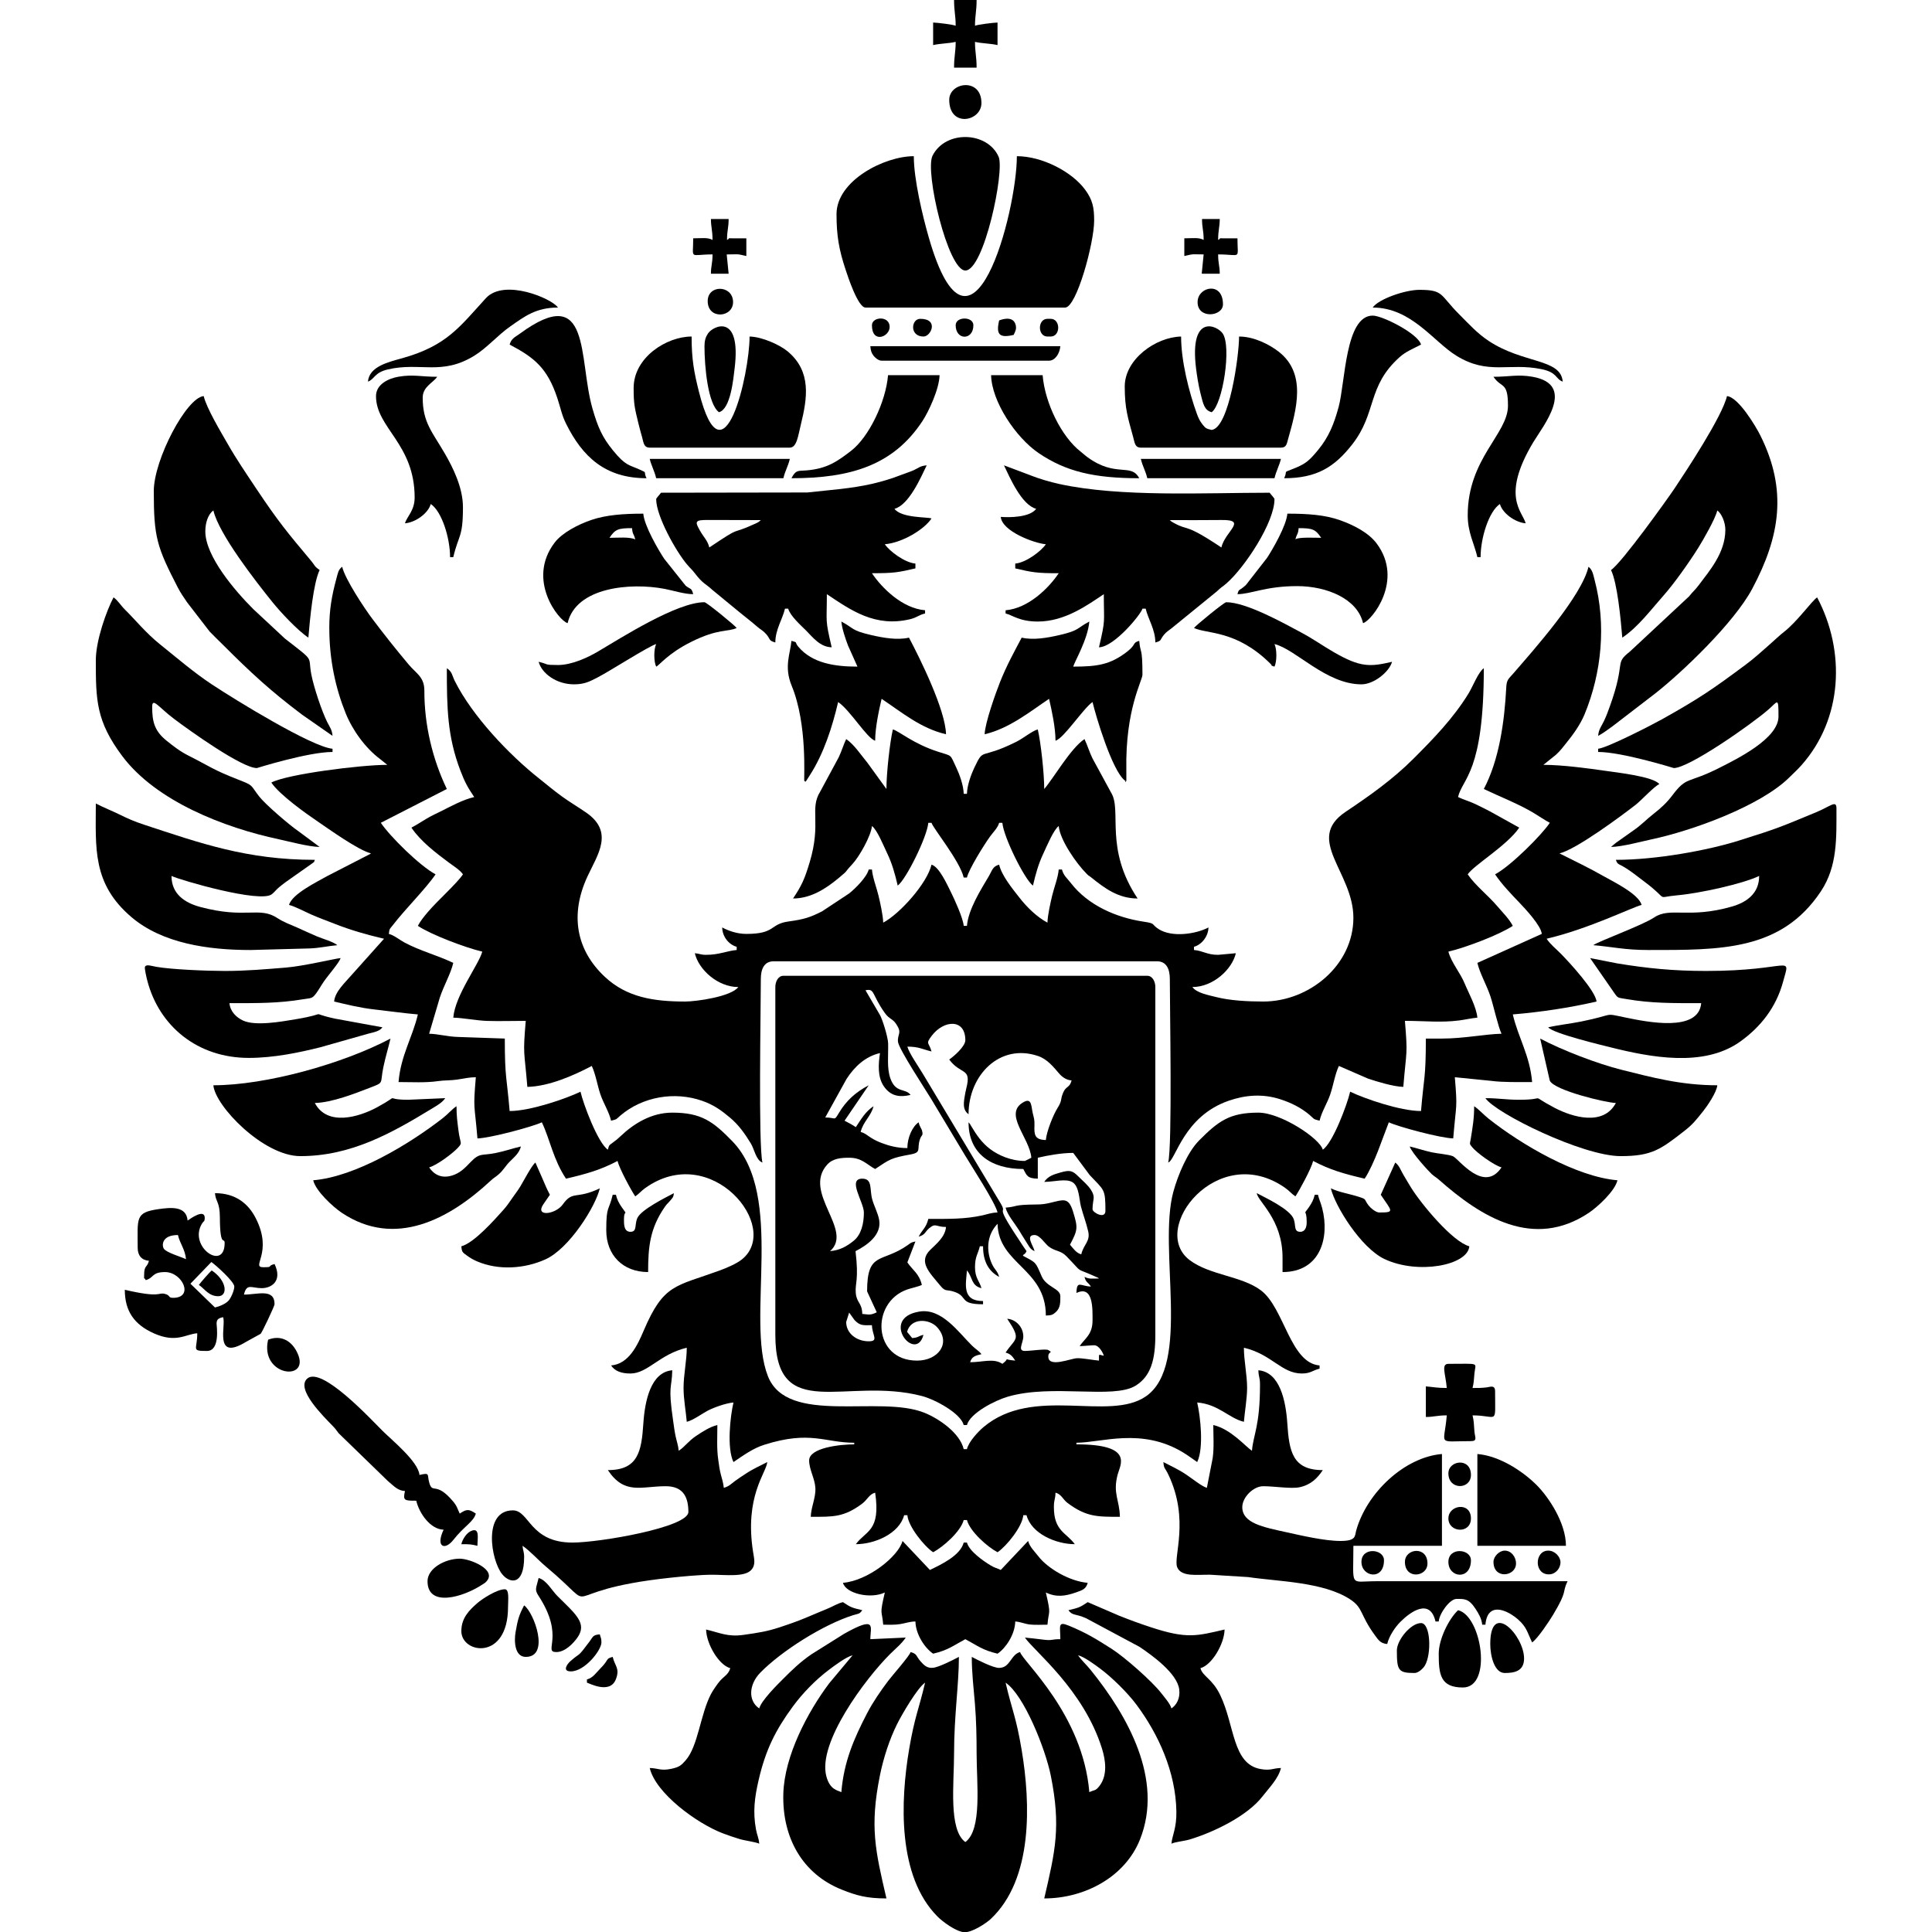 <svg xml:space="preserve" width="32mm" height="32mm" version="1.1" style="clip-rule:evenodd;fill-rule:evenodd;image-rendering:optimizeQuality;shape-rendering:geometricPrecision;text-rendering:geometricPrecision" viewBox="0 0 3202.807 3202.794" id="svg83" xmlns="http://www.w3.org/2000/svg">
  <g id="Слой_x0020_1">
    <g id="_1673690038000" style="fill:#000" transform="matrix(.315 0 0 .315 158.686 -.007)">
      <path class="fil0" d="M1229.28 3304.9c0 168.66 33.57 318.46 85.83 448.04 36.21 89.82 103.56 183.61 181.69 242.02l37.55 30.24c-139.54 0-526.38 48.89-610.13 93.21 43.29 64.64 182.96 163.53 244.15 204.97 55.3 37.44 214.49 152.34 281.25 167.89-1.7 1.18-4.57.56-5.4 3.07l-223.84 115.13c-51.66 29.79-187.28 94.32-202.94 152.97 28.75 6.7 86.97 37.29 118.39 51.07 40.38 17.71 76.45 30.51 121.35 48.14 84.78 33.3 167 57.02 260.23 78.74l-172.1 192.28c-31.29 37.2-86.19 85.18-90.6 138.21 68.22 15.88 136.41 33.27 212.53 41.7 74.23 8.23 154.53 19.97 228.13 26.09-28.23 121.21-90 215.49-101.69 355.91 68.03 0 143.11 4.58 206.96-4.88 35.05-5.2 67.01-2.9 101.97-8.2 34.99-5.3 64.79-12.34 97.83-12.34-14.68 176.49-7.41 131.19 8.48 322.01 67-1.49 291.23-61.83 338.96-84.73 42.38 88.3 59.9 196.21 127.11 296.59 109.1-25.41 183.3-46.72 271.18-93.21 9.19 39.44 71.43 153.89 93.21 186.42 21.39-14.32 29.35-27.05 50.71-42.5 347.97-251.38 721.69 205.59 510.19 374.6-28.29 22.62-81.48 45.22-119.07 58.88-231.02 83.95-292.24 69.34-397.01 314.82-32.38 75.88-77.64 176.13-171.93 183.98 20.3 30.31 54.79 42.38 101.69 42.38 91.64 0 154.05-102.38 296.59-135.59 0 67.54-16.94 142.15-16.94 211.86 0 58.97 12.47 124.17 16.94 177.96 32.68-7.62 81.53-43.61 110.64-58.85 30.13-15.77 94.23-39.43 135.12-42.84-17.06 73.23-35.56 239.44 0 313.53 51.32-34.36 100.99-71.78 162.9-91.32 242.01-76.37 318.14-10.37 472.65-10.37v8.48c-75.22 0-237.28 17.86-237.28 84.74 0 48.18 30.09 94.32 32.84 145.25 2.72 50.11-23.27 102.43-24.36 151.34 118.67 0 173.73 2.69 270.1-68.87 28-20.8 36.73-49.66 68.87-58.24 29.98 204.09-48.58 198.68-101.69 271.18 98.89 0 228.19-55.05 254.22-152.53h16.94c4.97 59.83 88.99 163.7 135.59 194.9 52.97-28.02 144.78-108.7 161-169.48h16.95c16.22 60.78 108.03 141.45 161 169.48 47.38-31.73 130.59-134.88 135.59-194.9h16.94c26.03 97.49 155.34 152.53 254.22 152.53-44.76-61.1-110.16-69.01-110.16-194.91 0-42.59 7.62-37.94 8.47-76.27 31.99 8.54 37.9 35.22 63.96 54.69 98.36 73.46 156.54 72.42 275.01 72.42-1.99-89.63-38.51-122.5-11.61-223.46 13.61-51.04 86.18-157.88-217.19-157.88v-8.48c131.31 0 341.66-81.16 559.86 50.28 30.71 18.5 48.73 33.36 75.7 51.41 35.56-74.09 17.06-240.3 0-313.53 113.37 9.43 167.7 83.5 245.76 101.69 4.18-50.37 16.94-124.68 16.94-177.96 0-69.7-16.94-144.32-16.94-211.86 147.16 34.29 197.37 135.59 305.07 135.59 46.79 0 56.67-16.91 93.21-25.42v-16.95c-155.28-12.92-185.57-302.34-308.39-394.96-101.33-76.42-268.61-79.16-374.8-159.07-216.84-163.16 146.81-627.37 500.34-381.7 26.75 18.59 32.29 30.25 55.74 45.95 21.78-32.53 84.02-146.98 93.21-186.42 87.88 46.49 162.08 67.8 271.18 93.21 25.13-37.53 50.53-96.29 69.1-142.75l58.01-153.84c47.73 22.9 271.96 83.24 338.96 84.73 16.05-192.86 22.83-149.52 8.48-322.01l192.56 19.29c60.91 8.06 140.15 6.14 214.2 6.14-11.58-139.22-73.21-233.69-101.69-355.91 145.3-12.09 301.28-35.32 440.66-67.79-4.56-54.82-139.74-203.12-188.39-252.27-26.68-26.97-53.99-47.86-74.32-78.22 221.05-51.51 454.88-167.46 499.97-177.96-15.15-56.76-146.4-121.34-197.51-149.92-41.48-23.2-74.3-41.08-116.02-61.93l-118.64-59.32c86.68-20.19 325.21-196.7 403.22-257.76 26.42-20.69 97.79-97.8 122.18-106.62-29.35-40.06-223.09-61.36-285.52-70.4-87.62-12.66-225.08-31.29-324.61-31.29l65.8-52.84c25.5-23.48 33.82-36.39 55.53-63.12 34.76-42.83 72.98-95.68 95.5-150.24 89.52-216.89 115.02-471.22 52.7-706.69-7.11-26.84-10.93-53.82-32.26-69.43-36.06 154.82-286.31 435.11-395.85 561.72-24.74 28.59-34.75 31.85-36.88 73.28-9.25 179.93-37.38 381.89-118.08 534.42 85.39 40.98 181.63 77.72 263.2 126.6 30.11 18.06 53.68 35.18 84.23 51.35-43.85 65.48-206.83 228.16-288.11 271.17 35.77 53.43 84.52 103.5 129.23 150.41 29.1 30.54 112.92 119.96 116.51 163.13l-338.97 152.53c12.92 55.45 49.54 117.87 68.94 176.8 16.29 49.53 39.82 157.8 58.17 196.05-86.55 1.93-198.77 25.42-313.53 25.42h-84.74c0 211.63-10.41 200.89-25.42 381.33-109.3 0-296.41-65.01-372.86-101.69-15.91 68.28-91.23 269.69-144.07 305.07-15.83-59.29-221.08-194.9-338.96-194.9-151.13 0-210.22 44.22-311.6 146-59.92 60.16-111.16 179.39-136 270.77-82.11 302 95.55 910.09-144.11 1076.16-195.49 135.47-592.27-59.59-854.91 161.97-28.95 24.42-78.12 77.19-87.2 116.18h-16.95c-19.79-84.96-130.1-160.74-206.69-191.59-238.29-95.96-721.64 68.86-823.96-192.93-117.73-301.19 91.22-950.04-187.3-1236.34-101.33-104.16-163.16-150.22-315.86-150.22-109.86 0-202.76 57.66-273.29 124.98-18.34 17.51-16.91 15.29-37.03 30.77-22.44 17.25-21.52 12.49-28.64 39.15-52.29-35.01-128.54-238.43-144.07-305.07-76.45 36.68-263.56 101.69-372.86 101.69-15.01-180.45-25.42-169.71-25.42-381.33l-245.75-8.48c-55.23-1.36-103.74-15.85-152.53-16.94l56.08-189.67c20.76-63.07 57.78-126.33 71.03-183.19-82.75-39.7-175.17-63.46-257.06-107.33-27.52-14.75-52.93-37.46-81.91-45.2 2.5-30.06 5.96-26.41 21.31-46.49 64.33-84.07 175.33-193.73 224.44-267.05-81.69-43.23-240.05-199.38-288.11-271.17l347.43-177.96c-76.21-158.82-118.72-339.02-118.24-517.32.2-72.58-43.08-90.52-82.63-137.68-68.03-81.12-127.26-155.67-191.41-240.78-40.39-53.59-143.27-208.12-158.53-273.64-20.39 14.93-22.01 31.52-30.5 62.71-24.05 88.44-37.3 163.81-37.3 259.3z" id="path1" style="fill:#000"/>
      <path class="fil0" d="M1991.95 4194.68c-60.4 14.07-119.08 46.84-172.3 73.44-29.19 14.58-50.68 23.83-78.38 40.27-29.46 17.48-51.6 32.37-79.81 47.3 47.37 70.73 127.63 132.24 197.3 184.03 25.01 18.6 58.64 38.97 73.87 61.71-32.7 48.83-133.07 137.72-183.9 197.43-20.85 24.48-39.1 46.77-53.38 73.73 69.91 46.82 252.92 115.54 338.97 135.59-18.41 68.94-142.62 228.3-152.53 347.43 50.07 1.12 125.6 15.67 177.68 17.23 66.29 1.98 136.86-.27 203.66-.27-15.4 185.08-8.22 146.93 8.47 347.43 111.92-2.49 241.14-58.4 338.97-110.17 20.01 41.69 29.85 103.52 45.46 149.45 15.87 46.68 45.28 91.69 56.23 138.67 33.99-7.92 26.52-8.02 49.06-27.2 117.12-99.73 284.95-127.78 428.93-77.92 62.34 21.59 102.26 50.69 148.08 89.19 45.9 38.56 78.22 84.64 109.68 136.07 17.89 29.24 27.07 87.98 60.82 100.19-21.97-94.3-8.48-810.91-8.48-966.05 0-50.43 16.32-93.21 67.8-93.21h2016.83c51.48 0 67.8 42.78 67.8 93.21 0 155.14 13.49 871.74-8.48 966.05 40.7-14.72 80.09-242.86 318.58-325.45 86.1-29.83 176.7-37.88 269.39-8.29 58.67 18.74 110.12 44.45 155.09 82.19 25.16 21.12 16.41 22.58 53.52 31.22 11.18-47.99 39.96-90.81 56.23-138.67 15.62-45.94 25.49-107.83 45.46-149.45l153.57 66.76c44.06 14.73 133.31 42.25 185.39 43.41 16.68-200.51 23.87-162.35 8.47-347.43 107.12 0 187.29 10.27 285.91-2.21 22.53-2.86 69.62-12.59 95.42-14.74-4.65-55.95-48.23-133.93-66.6-179.15-23.09-56.86-70.34-109.91-85.94-168.29 93.7-21.83 270.68-89.86 338.97-135.59-20.62-38.96-53.67-70.48-82.2-104.22-45.84-54.21-117.22-110.43-155.08-166.95 32.17-48.03 209.17-153.16 271.18-245.75l-152.53-84.74c-26.42-13.2-50.08-26.1-79.05-39.59-31.35-14.6-62.06-23.06-90.44-36.67 23.51-100.91 135.59-125.51 135.59-677.92-28.54 19.11-58.14 96.6-79.84 132.02-80.17 130.82-183.63 237.35-290.9 344.65-108.03 108.07-229.95 194.29-356.51 279.03-217.54 145.68 40.86 316.64 40.86 557.78 0 249.17-231.86 440.66-474.55 440.66-81.3 0-176-5.11-247.6-23.58-38.21-9.86-101.63-20.43-125.27-52.69 108.34 0 208.73-91.82 228.8-177.96l-93.21 8.47c-59.47 0-79.35-21.45-127.11-25.42v-16.94c38.19-10.2 75.17-52.39 76.27-101.69-66.17 35.01-192.65 53.8-262.59 8.36-41.48-26.94-11.89-28.78-79.65-38.98-144.5-21.75-291.61-86.34-381.78-202.93-19.76-25.55-38.38-38.79-47.12-71.51h-16.94c-3.51 42.21-23.87 93.62-34.02 135.47-8.5 35.08-24.43 105.03-25.3 144.18-55.19-29.21-108.85-81.78-147.76-131.89-34.91-44.95-92.75-114.31-106.46-173.18-34.87 9.31-36.25 30.3-55.66 62.98-42.2 71.03-106.71 173.58-113.82 259.04h-16.95c-3.46-41.7-50.59-143.92-67.69-178.05-19.28-38.49-61.59-133.24-101.79-143.97-22.95 98.49-167.2 259.02-254.22 305.07-.87-39.14-16.8-109.1-25.3-144.18-10.15-41.85-30.51-93.26-34.02-135.47h-16.94c-11.17 41.83-70.5 99.93-102.87 125.93l-142.84 94.43c-60.87 30.62-91.88 41.69-175.75 53.06-101.51 13.75-66.59 65.55-222.58 65.55-49.85 0-94.62-16.71-127.11-33.9 1.14 51.18 37.22 91.26 76.27 101.69v16.94c-50.17 4.18-91.67 25.42-161.01 25.42-29.21 0-32.81-6.27-59.31-8.47 20.07 86.14 120.46 177.96 228.8 177.96-36.99 50.48-220.86 76.27-279.65 76.27-166.47 0-306.89-22.3-421.7-129.12-154.22-143.47-184.42-330.78-92.46-529.1 53.47-115.31 141.83-234.23-7.65-336.84-45.05-30.92-83.07-52.91-127.14-84.71-43.59-31.45-76.38-59.82-118.62-93.23-159.22-125.88-352.15-329.17-444.42-513.15-15.42-30.76-13.07-48.49-42.18-67.98 0 207.47 2.32 358.46 71.33 538.79 24.69 64.52 38.96 88.72 72.72 139.13z" id="path2" style="fill:#000"/>
      <path class="fil0" d="m3949.47 6957.23 15.6-49.49 28.31 39.47c30.18 31.53 46.28 26.97 91.66 26.97 1.2 53.62 37.83 84.73-16.94 84.73-63.56 0-118.63-41.31-118.63-101.69zm101.69-1745.66c49.84-10.56 30.74 19.35 101.33 118.99 24.21 34.17 40.46 29.01 60.12 58.62 33.04 49.74 6.11 50.19 9.44 93.04 2.88 37.19 152.08 263.26 173.86 299.78l177.96 296.6c35.88 60.13 159.8 249.33 172.16 302.38-31.86.71-54.52 9.62-78.29 14.92-92.76 20.71-181.34 18.98-286.09 18.98-10.63 45.63-31.02 55.73-50.84 93.21 35.95-9.6 31.48-24.35 56.87-45.4 33.28-27.57 34.16-5.44 87.19-5.44-4.37 52.53-51.79 89.8-82.96 120.47-64.09 63.01-5.26 117.83 53.29 188.87 28.93 35.09 31.56 16.63 77.02 33.14 68.88 25.01 20.3 64.29 147.56 64.29v-16.94c-111.17 0-90.94-86.43-84.73-161.01 30.35 34.92 21.3 80.41 76.27 93.21-10.02-37.51-33.9-52.57-33.9-110.16 0-57.06 15.92-69.38 25.42-110.17h16.94c0 81.75 30.99 132.57 84.74 161.01-8.16-30.56-23.08-37.1-36.52-65.17-28.56-59.58-29.21-130.8 5.79-185.9 7.68-12.1 14.76-19.96 22.26-28.58 4.75 213.11 254.22 236.27 254.22 483.02 28.93-.65 36.33-3.95 51.05-16.74 26.22-22.79 25.21-52.29 25.21-84.94 0-41.38-73.48-47.43-98.38-105-32.79-75.84-27.26-70.2-96.52-106.85-6.99-8.42 7.7-2.51 16.94-25.42l-20.63-30.22c-7.96-12.52-12.34-19.31-20.03-30.82-143.44-214.81-46.66-112.48-102.68-202.16l-403.8-672.64c-21.23-35.45-70.73-105.87-79.94-140.38 61.93 0 79.57 14.35 127.11 25.42-13.14-49.22-33.54-37.15 1.57-83.17 63.39-83.06 176.38-90.71 176.38 23.86 0 32.74-60.86 85.7-84.74 101.69 60.23 82.19 118.16 40.89 90.32 149.63-3.81 14.9-7.05 33-9.87 50.09-6.92 42-5.11 69.08 21.24 88.39 0-206.11 164.67-374.97 365.84-306.51 49.34 16.79 80.85 57.52 111.06 92.32 15.61 17.99 36.81 33.85 65.45 36.23-10.97 41.09-29.63 27.9-44.88 65.29-16.19 39.67-3.02 38.23-29.68 80.49-20.95 33.23-57.21 121.82-61.03 167.77-58.67-1.31-61.87-27.47-59.94-76.54 1.23-31.28-3.3-40.13-9.24-66.11-8.01-35.03-4.78-79.92-45.96-57.88-112.82 60.39 30.02 187.24 38.87 293.74-3.44 1.83-32.91 16.95-33.89 16.95-72.73 0-139.43-29.6-183.11-62.64-44.67-33.8-72.08-75.24-99.57-120.77-10.53-17.45-3.13-7.56-13.92-19.97 0 166.3 120.86 245.75 288.12 245.75 18.85 35.61 21.61 49.62 76.27 50.84v-110.17c55.93-13.02 126.6-25.42 186.43-25.42l86.75 116.63c75.6 81.2 82.73 69.9 82.73 188.44 0 45.58-67.79 9.07-67.79-8.47 0-53.31 17.95-60.9-8.14-101.8-16.87-26.45-42.3-46.59-65.71-70.13-31.04-31.2-44.51-35.95-94.04-21.84-37.61 10.72-65.82 19.07-86.34 49.7 52.6 0 115.82-19.62 149.94 2.54 34.21 22.23 33.89 90.97 43.13 126.4 12.06 46.24 28.28 86.91 38.4 132.09 11.8 52.73-24.08 66.72-36.57 120.31-26.97-7.2-40.69-29.41-59.32-50.84 41.78-78.94 42.35-88.82 15.3-176.3-23.35-75.58-52.11-59.63-117.44-44.47-27.02 6.28-42.07 8.98-75.47 9.27-127.36 1.1-93.3 10.94-161.35 16.6 8.51 36.54 48.75 83.87 69.45 116.98 13.65 21.82 20.8 35.19 35.55 57.66 16.2 24.7 23.57 45.49 47.53 54.16-6.73-28.87-50.28-84.74 0-84.74 27.49 0 54.08 45.33 74.7 60.89 34.54 26.07 62.03 19.1 93.08 50.97 96.19 98.77 34.99 53.47 154.69 108.01 16.77 7.65 7.1 2.39 16.49 8.92-37.66 0-49.43 4.4-76.27-8.47 8.56 32.02 16.35 24.64 33.9 50.84-53.59-1.2-74.72-35.93-76.27 33.89 89.94-43.15 84.74 86.93 84.74 144.07 0 75.54-40.25 94.43-67.8 135.58 26.51 0 71.93-6.44 82.63-3.88 19.87 4.73 39.41 35.74 44.48 54.73-30.94-6.55-24.54-14.1-25.42 25.42-31.02-2.57-88.7-14.06-116.63-12.49-33.47 1.88-144.52 48.94-149.81-4.58-3.5-35.5 30.25-20.52-.7-38.58-12.66-7.39-92.25 4.81-122.66 4.81-40.97 0-8.48-41.81-8.48-76.27 0-47.77-36.82-89.22-84.74-93.21 76.47 114.19 44.59 98.73-8.47 177.96 27.7 7.4 36.71 21.27 50.84 42.37-76.89-6.4-19.83-18.2-67.8 16.95-46.57-31.19-103.28-8.48-169.48-8.48 7.89-29.54 28.42-35.17 59.32-42.37-12.5-17.05-29.99-25.8-48.88-44.34-71.82-70.48-159.47-198.78-276.92-179.98-214.44 34.34-19.88 274.71 20.74 122.63-31.4 7.32-23.7 13.98-59.32 16.94l-26.86-32.59c18.99-74.72 116.64-70.93 159.06-23.34 73.37 82.32 5.19 174.56-106.77 174.56-232.77 0-246.62-305.49-52.13-374.14 20.78-7.34 58.38-14.94 77.55-24.14-14.08-60.44-48.99-77.91-76.27-118.63l42.37-110.17c-25.77 6.01-21.32 5.72-40.24 19.08-136.77 96.6-213.99 30.48-213.99 243.62l50.84 110.16c-34.77 16.69-40.61 11.45-76.27 8.48-1.33-60.09-29.55-56.51-34.2-110.44-4.44-51.54 16.98-66.19-1.25-219.83 60.14-30.66 138.46-84.97 124.29-164.99-6.08-34.33-27.31-74.31-36.51-107.87-14.51-53.01 2.95-108.69-52.33-108.69-80.25 0 8.48 123.94 8.48 177.96 0 56.59-13.13 116.54-54.09 149.3-34.38 27.49-70.77 49.66-123.87 54.08 126.29-109.77-147.89-308.37-14.86-455.51 29.62-32.76 72.92-35.99 116.55-35.99 65.49 0 92.68 36.62 135.59 59.32 77.95-52.2 84.27-58.07 186.06-76.63 60.37-11.01 32.44-27.88 49.22-78.59 9.03-27.25 17.71-17.57 12.37-43.13-3.32-15.94-12.93-21.95-18.86-47.4-32.46 21.73-59.32 80.02-59.32 135.58-51.87 0-95.88-11.68-134.56-26.44-19.75-7.54-36.32-15.1-56.86-27.88-22.11-13.74-29.29-23.72-54.33-30.41 12.53-53.81 55.83-84.25 67.79-135.59-43.69 29.26-64.34 67.04-93.21 110.17-22.2-14.86-35.13-21.1-59.32-33.9l127.11-186.43c-68.92 36.47-118.38 80.68-158.08 147.58-25.08 42.29-13.81 21.91-70.72 21.91l111.62-201.93c42.22-65.38 98.71-118.91 176.5-137.04-8.61 58.55-13.53 125.27 20.19 174.71 36.23 53.12 84.22 58.8 140.81 45.61-27.21-37.14-78.7-7.04-106.72-88.18-18.51-53.61-9.98-117.38-11.41-183.49-.69-31.95-29.97-127.64-44.08-150.82l-75.06-128.32zm-474.56-16.94v1830.4c0 471.34 371.03 217.41 771.32 321.84 68.96 18 203.52 90.4 220.15 152.7h16.95c16.62-62.25 145.71-128.97 215.17-149.22 234.74-68.43 553.59 14.35 671.46-57.3 82.72-50.28 104.84-140.73 104.84-268.02v-1830.4c0-28.57-14.97-59.32-42.38-59.32H3618.97c-27.4 0-42.38 30.76-42.38 59.32z" id="path3" style="fill:#000"/>
      <path class="fil0" d="M5169.74 8711.37zm-1186.38 0zm0 0-123.49 147.68c-112.44 150.1-235.42 379.97-241.19 580.81-6.57 228.74 98.57 421.99 308.78 505.31 76.61 30.37 129.63 45.78 233.85 45.78-58.71-252-88.21-376.92-34.78-644.92 19.16-96.06 51.95-194.63 91.18-273.21 26.55-53.18 107.38-190.89 146.98-217.4-32.11 137.83-54.77 178.52-83.64 348.53-46.6 274.33-62.38 670.34 149.19 882.47 27.08 27.15 95.83 78.24 138.96 82.14 41.63 3.76 117.84-47.72 140.96-69.42 223.58-209.82 209.56-609.54 163.06-887.9-29.67-177.61-49.98-206.26-84.82-355.82 95.78 64.15 209.46 346.74 238.16 490.61 53.43 267.99 23.93 392.91-34.78 644.92 212.9 0 424.98-112.71 503.72-309.79 126.24-315.96-65.67-652.66-259.17-892.34-22.09-27.36-50.23-53.02-66.6-77.45 32.01 7.46 89 49.84 116.33 70.09 60.83 45.09 143.63 126.16 191.24 190.1 116.35 156.2 206.49 355.27 209.88 561.65 1.47 89.21-22.25 125.09-25.96 169.63 20.55-9.86 66.34-13.2 96.37-22.27 128.28-38.7 303.94-124.19 383.11-227.03 32.81-42.64 83.75-93.14 96.76-148.99-42.74.95-53.48 15.17-107.02 5.55-149.19-26.79-135.56-229.36-212.56-389.32-41.99-87.23-92.4-97.71-104.13-141.62 59.5-15.88 125.41-126.55 127.12-203.38-146.44 34.11-198.25 50.37-386.73-11.56-62.78-20.63-108.54-37.51-167.78-61.02l-165.8-71.47c-40.73 27.26-46.7 29.56-101.69 42.37 22.34 30.49 35.79 16.7 93.21 42.37l281.46 150.73c65.4 44.04 198.44 139.16 208.69 224.28 5.63 46.83-14.45 81.75-41.03 99.55-6.63-24.84-36.91-58.92-54.29-81.29-48.68-62.65-192.4-188.98-259.68-231.82-82.73-52.7-132.7-83.91-226.36-122.57-59.9-24.73-44.39 3.48-44.39 71.29-50.81 0-39.46 8.33-86.83 2.76-34.98-4.1-72.83-9.01-99.6-11.24 47.07 70.3 309.36 273.62 405.97 585.5 18.76 60.56 29.84 139.88-14.2 196.07-21.29 27.15-24.48 18.36-52.81 31.94-34.23-411.34-351.2-687.87-364.38-737.25-49.9 13.33-50.86 82.33-109.86 83.37-32.08.57-117.95-43.97-144.37-57.95 0 85.48 10.12 168.41 16.49 246.2 7.2 87.69 8.93 171.98 8.93 262.25-.01 157.06 30.06 400.59-59.32 466.08-89.35-65.46-59.31-307.89-59.32-466.08 0-199.92 25.42-362.48 25.42-508.45-28.04 14.84-105.78 54.92-137.65 57.56-31.12 2.58-47.55-15.52-63.92-33.94-24.82-27.93-16.82-39.47-52.66-49.04-5.4 20.26-97.25 124.06-118.64 152.52-38.04 50.62-80.12 111.41-110.21 169.44-69.67 134.4-122.15 254.46-135.53 415.28-21.4-10.26-59.55-12.65-78.71-82.35-48.72-177.22 206.71-516.39 335.04-644.3 29.51-29.42 60.32-53.55 82.62-86.86l-186.42 8.48c0-63.95 36.24-126.29-138.31-28.14l-171.86 107.78c-58.51 40.28-100.68 81.22-149.55 130.09-29.09 29.09-113.83 112.83-124.99 154.66-59.22-39.65-55.73-125.65 6.16-188.76 111.39-113.6 330.39-252.05 486.59-301.49 31.83-10.08 33.32-4.46 49.59-26.67-54.99-12.81-60.96-15.1-101.69-42.37-29.18 6.8-51.39 22.07-77.46 32.7-103.25 42.1-130.13 58.41-256.11 99.8-66.77 21.94-111.29 28.55-189.33 39.7-83.93 12-124.98-11.27-197.4-28.14 1.71 76.83 67.62 187.49 127.12 203.38-8.72 32.64-32.11 42.42-52.98 65.67-14.17 15.79-39.42 53.18-48.35 70.28-56.44 108.13-67.69 274.74-133.63 349.4-23.3 26.38-33.11 35.26-74.6 44.15-57.08 12.23-68.44-3.08-114.16-4.1 30.87 132.48 247.19 291.25 384.88 343.9 31.61 12.09 57.58 20.38 88.55 30.1 24.8 7.78 83.97 15.24 102.82 24.29-2.66-31.9-11.06-41.91-17.25-75.98-16.78-92.46-7.22-166.54 13.84-257.92 37.06-160.8 89.62-264.5 180.03-387.74 52.94-72.16 122.81-143.28 193.72-196.08 28.26-21.05 88.09-66.06 121.15-73.75z" id="path4" style="fill:#000"/>
      <path class="fil0" d="M6127.31 7287.72c0 217.65-35.19 261.16-42.37 347.44-36.16-24.22-110.45-113.94-203.38-135.59 0 57.4 4.64 119.02-3.37 174.58l-30.53 155.91c-25.32-6.76-76.63-48.16-108.44-69.52-42.52-28.54-75.99-42.59-120.37-66.07 3.16 38 6.8 25.35 26.47 66.75 112.86 237.31 23.96 434.44 46.35 487.12 22.01 51.77 104.61 38.16 173.26 38.98l199.47 12.38c160.31 23.78 395.01 25.09 536.06 116.45 71.46 46.28 50.94 79.98 131.85 190.17 17.6 23.97 28.96 42.78 64.44 45.73 9.77-41.95 42.15-89.46 69.56-116.87 53.11-53.11 155.6-126.51 184.66-1.76h16.94c3.59-43.19 58.78-118.64 93.22-118.64 40.84 0 64.59-3.34 100.43 52.11 14.91 23.07 32.44 50.83 35.15 83.48h16.95c1.38-16.67 4.65-33.52 11.76-47.55 33.21-65.47 120.46-15.37 159.98 19.87 45.97 40.98 48.27 67.28 74 120.9 28.9-19.35 89.84-111.27 109.79-144.44 79.19-131.7 46.61-114.99 76.65-177.58H6737.42c-140.51.23-118.63 36.17-118.63-186.43h466.08v-483.02c-196.43 16.34-396.51 203.63-451.7 404.19-7.49 27.24 1.21 53.41-82.17 53.41-84.24 0-205.67-28.59-284.58-45.91-122.5-26.89-232.34-47.71-232.34-132.05 0-51.97 58.2-110.16 110.17-110.16 58.75 0 147.72 14.89 191.7 5.31 59.49-12.95 93.04-47.06 121.84-90.06-159.1 0-177.05-98.14-186.72-245.46-7.8-118.71-38.98-270.52-152.23-279.95.85 38.32 8.47 33.68 8.47 76.27z" id="path5" style="fill:#000"/>
      <path class="fil0" d="m4161.32 4152.31-99.67-137.61c-33.88-41.07-70.77-97.37-112.18-125.09-14.6 30.44-23.44 62.93-39.43 96.15l-97.98 181.67c-55.98 89.44 7.26 163.8-54.36 369.35-27.04 90.22-42.45 123.91-87.88 191.76 94.23 0 174.31-52.73 239.97-107.46 56.87-47.41 23.27-21.3 71.47-72.59 37.68-40.1 99.55-150.38 103.78-201.28 27.71 20.3 60.35 102.25 79.11 141.22 27.15 56.43 41.31 107.19 56.48 172.32 44.28-32.45 154.84-256.27 161.01-330.49h16.94c7.44 27.83 149 200.19 169.48 288.11h16.95c10.33-44.33 89.43-171.64 122.2-216.76 16.73-23.05 40.25-45.02 47.28-71.35h16.94c6.18 74.22 116.73 298.04 161.01 330.49 14.41-61.85 28.36-112.51 53.68-166.66 18.07-38.64 54.69-126.94 81.91-146.89 6.04 72.6 92.71 197.05 146.94 251.34 15.1 15.12 8.46 6.59 23.6 18.77 70.7 56.87 142.36 111.23 244.68 111.23-176.26-263.23-81.68-462.95-138.9-555.98l-98.5-181.14c-16.01-32.47-26.73-69.5-42.25-101.82-73.23 49.04-163.33 206.88-211.85 262.7 0-81.91-17.73-244.14-33.9-313.54-29.76 7.95-75.88 46.61-112.88 65.08-196.18 97.87-168.17 25.79-220.59 135.32-16.67 34.83-38.37 93.14-39.38 138.57h-16.95c-1.01-45.43-22.71-103.74-39.38-138.57-34.48-72.03-17.5-57.87-95.09-82.86-132.78-42.75-205.41-108.74-238.38-117.53-16.17 69.4-33.9 231.63-33.9 313.54z" id="path6" style="fill:#000"/>
      <path class="fil0" d="M3229.17 2881.19c-8.37-35.92-30.15-54.91-48.61-87.57-26.76-47.31-29.81-57.49 39.33-57.18 93.47.42 186.92.68 280.45.68-11.9 10.35-12.76 11.24-31.18 19.67-142.94 65.37-56.31 1.39-239.99 124.4zm-254.22-288.12c-6.33 9.45-25.42 28.5-25.42 33.9 0 89.14 104.95 276.56 163.5 344.93 16.49 19.27 24.69 25.04 39.87 44.87 44.28 57.86 54.68 52.66 91.16 86.8l144.17 118.52c33.42 27.45 60.67 47.84 93.27 76.22 19.94 17.34 28.61 18.33 46.42 38.32 24.45 27.44 11.18 34.51 48.68 44.53 0-67.89 37.95-122.62 50.84-177.96h16.95c10.11 37.86 67.33 88.51 95.33 116.52 34.23 34.25 72.09 85.48 133.47 86.86-35.64-152.98-25.42-122.88-25.42-279.65 127.51 85.38 254.03 175.23 437.12 132.06 37.9-8.94 45.61-22.4 79.79-30.37v-16.94c-119.18-9.92-226.96-116.23-279.65-194.91 115.08 0 139.08-4.51 228.8-25.42v-25.42c-56.11-4.66-136.55-65.17-161-101.69 91.06-7.58 206.16-76.48 245.75-135.58-17.7-8.5-158.43-1.07-194.9-50.84 76.35-20.39 139.06-165.41 169.48-228.8-34.71 2.88-42.2 13.6-67.86 25.35-20.67 9.46-46.2 16.93-67.72 25.49-42.93 17.07-97.66 33.99-149.07 45.84-114.35 26.34-222.08 32.5-343.67 46.13l-769.9 1.24z" id="path7" style="fill:#000"/>
      <path class="fil0" d="M5652.76 2737.13c90.55 0 181.17.72 271.7-.47 139.61-1.83 19.42 58.91-.53 144.54-197.28-132.11-169.59-83.99-251.37-129.96-17.31-9.73-10.53-6.04-19.8-14.1zm-703.36-59.31c-33.26 45.4-140.34 46.2-186.42 42.37 6.28 75.45 175.47 138.91 237.27 144.06-24.45 36.52-104.89 97.03-161 101.69v25.42c89.72 20.91 113.72 25.42 228.8 25.42-52.69 78.68-160.46 184.99-279.65 194.91v16.94c36.63 8.54 72.46 42.37 169.48 42.37 142.33 0 260.77-86.03 347.43-144.06 0 156.77 10.22 126.66-25.42 279.65 80.32-1.79 220.78-173.32 228.8-203.38h16.95c12.89 55.34 50.84 110.07 50.84 177.96 36.02-9.62 23.08-13.32 44.83-39.9 15.04-18.39 27.51-23.71 45.76-38.98l233.5-190.21c21.27-21.16 29.71-23.89 50.82-42.39 95.99-84.04 252.16-320.13 252.16-442.71 0-5.39-19.1-24.45-25.42-33.9-345.9 0-785.95 24.28-1106.62-45.86-49.67-10.87-106.32-27.52-150.04-44.86l-141.56-53.34c30.9 64.4 92.5 208.24 169.48 228.8z" id="path8" style="fill:#000"/>
      <path class="fil0" d="M7974.67 2999.83c33.24 69.27 51.01 256.13 59.31 355.91 83.94-56.21 152.4-148.95 214.04-218.14 59.62-66.92 139.06-180.06 185.91-254.74 24.94-39.77 89.71-152.28 100.03-196.57 22.97 16.83 42.37 62.82 42.37 101.69 0 121.61-84.61 217.26-140.31 291.87-20.36 27.28-31.18 33.63-51 59.16l-311.35 290.3c-83.49 65.76-19.15 48.01-104.28 285.53-10.59 29.55-18.6 51.63-31.39 78.77-13.91 29.5-28.16 43.62-31.12 79.06 27.74-14.68 50.78-32.96 76.21-50.9l225.21-173.09c139.64-109.67 413.48-370.04 509.36-549.9 147-275.77 186.35-520.31 42.4-808.04-23.47-46.91-115.22-201.11-175.23-206.1-25.07 107.6-215.99 396.03-276.25 486.42-33.6 50.4-276.66 390.46-333.88 428.79z" id="path9" style="fill:#000"/>
      <path class="fil0" d="M305.6 2584.59c0 242.61 15.44 292.52 126.99 508.58 14.7 28.48 30.81 50.46 49.19 77.92l118.12 153.04c23.99 24.92 43.49 43.14 67.97 67.62 149.1 149.11 251.62 244.01 418.48 369.61l159.88 111.3c-2.85-34.23-14.51-45.18-28.33-73.36-29.63-60.37-69.5-180.72-82.8-247.69-20.85-104.97 24.72-63.19-139.52-190.97l-166.7-155.32c-95.21-95.06-252.1-277.49-252.1-408.88 0-46.25 15.07-90.17 42.37-110.17 29.1 124.89 222.07 372.58 312.29 484.27 40.75 50.43 128.89 145.82 187.68 185.18 8.3-99.78 26.07-286.64 59.31-355.91-29.09-19.48-23.44-22.66-44.92-48.29-124.02-147.96-172.98-206.52-288.96-380.49-51.9-77.84-103.43-153.44-148.72-232.61-34.96-61.13-112.59-189.67-127.53-253.8-90.77 7.56-262.7 334.9-262.7 499.97z" id="path10" style="fill:#000"/>
      <path class="fil0" d="M3898.63 1127.05c0 114.06 13.32 187.97 47.51 291.45 12.27 37.12 65.39 200.06 105.02 200.06h1050.78c59.48 0 152.53-338.71 152.53-457.6 0-66.62-6.93-108.18-48.18-163.66-70.86-95.28-227.1-175.3-358.57-175.3 0 291.68-238.81 1208.75-463.13 429.24-33.23-115.47-79.21-307.53-79.21-429.24-154.85 0-406.76 128.61-406.76 305.07z" id="path11" style="fill:#000"/>
      <path class="fil0" d="M7906.87 3940.45v16.94c126.04 0 397.64 84.74 398.29 84.74 80.04 0 409.41-230.97 497.49-307.7 50.84-44.3 53.33-68.19 53.33 36.53 0 116.63-219.9 223.98-313.5 271.2-167.19 84.34-167.95 40.92-245.63 144.2-27.91 37.12-59.48 66.51-98.27 96.63-38.82 30.16-64.95 59.52-106.89 88.01l-89.33 63.21c-10.76 8.31-19.06 15.65-27.68 23.16 60.28-1.35 161.16-29.03 213.97-40.26 213.81-45.45 572.42-175.16 724.7-326.09 21.92-21.72 43.21-41.11 63.35-63.77 217.9-245.2 232.71-599.81 82.66-883.38-28.4 19.02-105.03 127.99-174.37 181.54-35.33 27.27-125.16 115.62-200.89 171.98-175.92 130.93-246.93 179.42-440.87 287.9-52.36 29.29-289.61 151.25-336.35 155.15z" id="path12" style="fill:#000"/>
      <path class="fil0" d="M.53 3474.37c0 208.86 1.07 320.45 139.21 504.83 178.28 237.94 537.8 376.91 824.72 437.91 52.81 11.23 153.68 38.9 213.97 40.26l-111.87-83.03c-46.09-31.21-174.03-140.96-206.69-183.12-47.72-61.59-27.32-56.05-107.54-87.37-137.57-53.7-146.26-67.69-263.15-126.65-46.42-23.42-79.59-49.68-116.03-78.88-64.44-51.61-76.02-101.17-76.02-178.2 0-52.51 33.87 1.91 114.92 63.03 81.21 61.24 357.18 258.99 435.89 258.99.78 0 270.14-84.74 398.29-84.74v-16.94c-107.83-8.98-511.05-256.45-635.6-338.94-97.07-64.28-183.16-139.18-272.4-210.61-73.47-58.82-135.55-134.82-183.08-181.31-23.82-23.29-39.2-50.83-61.4-65.71C57.02 3213.31.53 3370.35.53 3474.38z" id="path13" style="fill:#000"/>
      <path class="fil0" d="M2695.3 7736.85c88.36 131.96 174.41 84.74 305.07 84.74 95.91 0 118.63 63.89 118.63 135.58 0 80.56-466.74 161.01-610.13 161.01-225 0-225.97-169.48-313.54-169.48-158.71 0-116 261.88-56.28 335.94 39.17 48.55 115.6 62.17 115.6-90.2 0-29.22-6.27-32.81-8.48-59.32 38.91 26.06 83.12 75.84 121.14 107.66 321.41 269.11 4.64 130.25 657.05 60.38 57.57-6.17 159.27-15.96 221.56-15.71 70.8.29 169.18 12.96 203.83-25.02 24.86-27.25 15.56-58.18 9.81-94.86-46.1-293.64 69.91-415.71 74.69-473.1-41.69 22.06-74.5 35.24-115.31 62.65-21.27 14.29-36.18 23.26-55.44 37.77-19.99 15.06-31.29 28.01-58.05 35.16-2.1-25.18-10.37-49.75-15.39-69.34-7.73-30.11-8.7-44.62-13.91-79.31-8.45-56.33-4.59-121.95-4.59-181.84-39.06 9.1-80.66 36.55-112.01 57.47-41.25 27.52-56.85 55-91.37 78.12-2.31-27.81-10.99-51.08-16.42-76.8-6.03-28.54-7.99-47.29-12.84-80.37-28.14-191.93-6.86-166.76-4.63-266.54-113.25 9.43-144.44 161.23-152.23 279.95-9.68 147.32-27.62 245.46-186.72 245.46z" id="path14" style="fill:#000"/>
      <path class="fil0" d="M8000.09 4525.16c11.07 30.6 11.52 14.49 71.26 55.85 29.59 20.49 48.68 36.29 77.65 57.94 138.8 103.69 52.63 83.75 173.32 72.91 120.26-10.79 345.36-60.41 431.96-101.96 0 95.16-69.97 139.98-143.85 161.21-227.26 65.3-325.01.58-408.79 57.29-60.3 40.83-299.71 128.08-320.2 145.88 96.56 8.04 165.57 25.42 288.12 25.42 380.86 0 701.37 5.76 910.29-309.98 87.16-131.72 81.18-280.99 81.18-435.73 0-45.35-31.42-10.53-106.58 20.52-183.36 75.75-197.42 83.84-409.26 150.04-162.83 50.88-432.41 100.61-645.11 100.61z" id="path15" style="fill:#000"/>
      <path class="fil0" d="m814.05 4999.71 313.59-8.41c53.59-2.29 97.03-13.1 144.01-17.01-20.83-18.1-78.41-34.07-106.59-45.94-38.19-16.09-71.3-31.81-105.4-47.13-37.36-16.77-68.79-26.82-103.17-49.36-97.36-63.81-164.88 6.16-407.13-58.95-78.43-21.08-150.54-66.26-150.54-162.99 46.58 22.35 468.88 144.79 528.02 96.06 25.61-21.09 13.9-19.77 72.4-63.41l139.17-98.11c14.45-12.97 7.23 1.07 14.59-19.3-358.19 0-602.35-87.6-899.39-185.3-47.87-15.74-84.79-31.63-125.88-52.07-42.14-20.96-85.41-37.11-127.21-59.22 0 234.03-20.11 422.32 188.9 599.2 161.19 136.42 400.16 171.94 624.63 171.94z" id="path16" style="fill:#000"/>
      <path class="fil0" d="M3932.52 8330.04c15.2 56.92 145.74 86.63 220.33 50.84-28.88 123.91-15.22 88.36-8.48 169.48 31.08 0 60.24 1.74 89.98-3.24 30.43-5.09 47.68-13 79.5-13.7 1.54 68.96 50.52 140.89 93.22 169.48 80.08-18.66 107.51-43.48 169.48-76.27 61.96 32.79 89.4 57.61 169.48 76.27 42.7-28.59 91.68-100.52 93.22-169.48 30.33 2.52 49.92 12.9 77.21 15.99 26.89 3.05 64.26.95 92.27.95 6.75-81.12 20.4-45.57-8.48-169.48 55.21 26.48 102.75 19.46 160.13-.89 30.49-10.81 51.28-16.56 60.2-49.95-95.55-7.96-210.02-75.41-259.24-139.05-20.74-26.82-45.77-49.29-54.31-81.28l-144.06 152.53c-21.05-10.1-30.57-10.16-52.73-23.54-40.93-24.71-113.21-75.5-125.23-120.52h-16.95c-18.37 68.78-119.27 115.9-177.96 144.06l-144.06-152.53c-21.78 81.58-182.27 209.4-313.54 220.33z" id="path17" style="fill:#000"/>
      <path class="fil0" d="m498.46 6755.9 110.18-114.25c23.5 16.41 120.68 103.38 120.68 129.15 0 21.06-17.84 59.57-28.96 72.73-14.99 17.76-48.83 31.86-72.73 37.42l-129.16-125.06Zm-65.75-256.27c10.64 45.65 38.11 75.88 42.38 127.11-26.69-12.8-100.86-33.81-116.01-54.27-11.73-15.82-13.66-72.84 73.63-72.84zm245.76 42.38c0 151.28-193.56 18.25-118.94-102.93 8.74-14.18 13.3-8.85 14.22-25.95 3.07-56.86-75.7.54-90.19 10.24-6.44-77.4-87.37-69.41-153.16-60.06-123.94 17.6-109.53 47.04-109.53 204.13 0 40.02 21.22 64.62 59.31 67.79-10.38 38.87-25.42 21.15-25.42 76.27 0 32.4-2.59 3.08 8.48 25.42 43.99-11.74 30.84-42.37 101.69-42.37 91.5 0 154.22 135.58 42.37 135.58-29.03 0-11.67-13.75-45.61-21.31-34.65-7.71-18.96 23.13-208.61-21.06 0 112.69 50.09 183.27 152.37 228.97 118.16 52.81 165.98 5.07 228.97-.17 0 86.65-33.88 93.21 50.84 93.21 71.14 0 50.84-132.18 50.84-144.06 0-25.74 14.69-28.77 33.89-33.9 18.68 38.93-53.08 236.22 121.43 129.9 11.24-6.86 74.44-40.33 76.48-42.16 7.33-6.6 73.27-146.04 73.27-155.54 0-85.21-89.31-50.84-161.01-50.84 14.36-61.65 40.43-33.9 93.21-33.9 53.07 0 110.18-38.77 67.8-127.11-44.38 11.85-1.87 16.95-59.32 16.95-67.24 0 53.25-75.21-39.24-257.36-38.2-75.26-104.13-132.46-214.98-132.46 3.98 47.84 25.36 43.84 25.77 126.76.84 166.88 25.07 100.96 25.07 135.94z" id="path18" style="fill:#000"/>
      <path class="fil0" d="M5415.49 2033.78c0 115.34 15.83 162.59 44.93 268.61 7.33 26.69 8.26 53.41 39.81 53.41h737.25c29.52 0 30.67-20.27 38.09-46.65 43.26-153.78 98.52-342.87-49.98-458.38-47.68-37.08-128.9-79.68-208.43-79.68 0 100.73-51.65 479.52-144.07 491.5-27.81-6.49-31.04-7.33-47.9-28.36-14.1-17.61-21.62-33.28-29.6-55.15-42.66-116.96-83.51-279.92-83.51-407.99-134.43 2.99-296.59 120.09-296.59 262.7z" id="path19" style="fill:#000"/>
      <path class="fil0" d="M2830.88 2042.25c0 85.4 5.69 105.44 25.31 186.55 6.31 26.07 12.04 45.95 19.63 73.58 7.33 26.69 8.25 53.41 39.8 53.41h737.25c37.07 0 43.88-64 57.73-120.23 34.62-140.47 57.06-280.2-68.54-385.88-39.59-33.31-133.44-77.1-201.04-78.61 0 197.06-137.76 800.71-266.22 291.65-26.27-104.12-38.85-173.11-38.85-291.65-131.59 0-305.07 109.74-305.07 271.17z" id="path20" style="fill:#000"/>
      <path class="fil0" d="M8449.21 5279.36c-12.88 154.87-285.37 98.95-397.73 75.73-122.93-25.41-48.16-16.46-234.29 21.03-58.07 11.7-119.26 17.84-173.02 30.36 23.58 32.19 288.28 95.37 327.09 105.09 209.86 52.53 489.79 107 681.41-28.74 110.65-78.38 191.21-182.88 227.15-315.23 41.04-151.09 45.96-57.72-405.19-57.72-169.88 0-307.99-13.48-468.49-39.96l-141.64-27.83 124.94 180.13c22.18 32.27 19.3 27.6 66.06 35.62 132.1 22.65 241.51 21.52 393.71 21.52z" id="path21" style="fill:#000"/>
      <path class="fil0" d="M678.46 5109.88c-92.61 0-279.52-7.61-360.11-21.82-25.53-4.5-52.27-14.82-59.05-.34-3.88 8.3 8.55 59.22 12.17 73.17 62.02 238.52 262.96 406.59 534.1 406.59 131.95 0 265.82-28.28 376.26-55.92l250.84-71.18c30.7-8.24 60.03-11.77 76.25-33.91l-250.73-45.86c-153.92-33.66-11.51-28.95-206.78 3.58-69.84 11.63-211.41 37.73-277.46 6.12-34.02-16.29-66.39-46.82-70.06-90.95 148.97 0 256.65 1.08 386.41-20.34 44.72-7.39 47.97-2.09 70.02-31.68 14.54-19.52 24.86-39.57 40.08-61.6 23.91-34.6 82-100.42 88.21-123.65-29.36 2.44-194.95 42.62-288.83 50.13-107.52 8.6-205.79 17.66-321.3 17.66z" id="path22" style="fill:#000"/>
      <path class="fil0" d="M619.14 5711.53c9.11 109.42 263.53 372.87 457.6 372.87 267.04 0 480.48-121.12 691.31-249.33 27.49-16.72 55.66-32.29 71.36-55.74l-194.9 8.47c-141.36 0-26.48-34.77-163.77 39.6-94.27 51.07-261.75 102.04-327.73-22.65 90.9-2.03 213.17-50.76 285.76-78.64 83.18-31.93 55.7-18.6 75.26-111.17 11.86-56.09 25.45-98.45 37.27-149.16-249.87 132.22-654.77 245.75-932.16 245.75z" id="path23" style="fill:#000"/>
      <path class="fil0" d="M8000.09 5804.76c-65.09 122.99-228.33 74.89-322.16 25.56-145.99-76.74-27.47-42.52-186.28-42.52-71.75 0-107.83-8.47-177.96-8.47 53.15 79.37 511.45 305.07 711.82 305.07 165.15 0 210.88-36.19 334.19-131.89 46.29-35.93 63.05-58.87 99.35-104.03 20.97-26.09 71.82-99.87 74.91-136.95-192.09 0-345.83-42.13-503.37-81.34-126.1-31.38-312.3-102.77-428.79-164.4l50.41 220.76c21.44 51.41 296.63 117.06 347.87 118.2z" id="path24" style="fill:#000"/>
      <path class="fil0" d="M4873.14 3355.74c-41.2 77.87-78.17 144.33-113.88 233.55-21.39 53.44-79.71 216.12-81.02 274.89 130.24-30.35 240.8-120.7 338.97-186.43 13.77 59.12 33.89 150.82 33.89 220.33 43.73-11.68 147.13-171.39 194.91-203.38 16.45 70.63 102.06 358.88 169.14 412.2 18.2 14.46-7.77 8.9 8.82 3.02l-.06-58.64c-5.92-318.7 84.79-469 84.79-500.65 0-149.4-11.11-107.86-16.94-177.96-36.99 9.88-14.6 18.46-62.68 55.96-88.83 69.3-157.09 79.63-284.75 79.63 7.27-27.23 76.92-143.3 84.73-237.28-68.86 36.44-50.36 46.48-157.52 71.28-62.83 14.54-137.28 27.69-198.39 13.46z" id="path25" style="fill:#000"/>
      <path class="fil0" d="M4008.78 3508.27c-117.95 0-237.5-17.21-310.84-104.38-23.12-27.48.91-21.19-36.59-31.21-5.52 66.44-40.46 135.18 1.21 236.07 85.12 206.17 62.66 492.86 66.58 501.18 9.86 3.49.13 14.77 28.9-29.81 73.18-113.45 118.4-253.84 149.06-385.42 63.4 42.45 152.26 191.99 194.91 203.38 0-69.51 20.12-161.21 33.89-220.33 107.81 72.19 206.83 155.65 338.97 186.43-2.85-127.85-135.9-396.93-194.9-508.45-61.11 14.23-135.57 1.08-198.39-13.46-107.68-24.92-88.24-34.62-157.52-71.28 3.11 37.4 22.57 93.46 35 126l49.73 111.28z" id="path26" style="fill:#000"/>
      <path class="fil0" d="M1144.54 6211.51c13.19 56.62 104.62 140.59 150.68 171.33 280.36 187.07 565.39 33.58 783.49-169.31 17.42-16.21 20.61-15.56 37.92-29.88 29.54-24.4 36.8-44.97 63.74-71.84 23.97-23.92 47.8-42.59 57.33-78.26-44.83 10.44-84.53 24.84-134.65 34.83-73.16 14.57-81.53-3.11-130.36 47.6-28.85 29.96-54.88 58.16-99.06 71.05-54.42 15.87-93.55-5.38-118.95-43.33 40.13-10.71 124.53-73.86 151.42-103.36 26.6-29.17 12.03-17.79 2.6-92.97-5.85-46.59-9.97-74.63-9.97-125.68-26.53 17.78-42.58 39.72-72.56 63.02-176.96 137.48-459.3 308.29-681.63 326.8z" id="path27" style="fill:#000"/>
      <path class="fil0" d="M7398.42 6143.71c-92.93 138.78-225.27-44.92-255.09-58.44-21.73-9.86-81.81-14.1-114.24-21.35-43.49-9.71-75.98-21.59-113.69-30.37 8.52 31.9 102.92 134.37 116.46 146.24 17.02 14.91 21.14 14.66 38.12 29.67 221.17 195.34 496.34 367.91 787.89 173.38 46.06-30.74 137.49-114.71 150.68-171.33-215.25-17.92-503.55-186.12-676.83-323.11-28.51-22.55-51.78-49.57-77.36-66.7 0 66.97-8.2 110.27-17.67 170.18-4.96 31.41-8.76 25.28 6.36 44.38 24.03 30.37 116.54 97.1 155.37 107.45z" id="path28" style="fill:#000"/>
      <path class="fil0" d="M2822.41 2779.51c2.96 35.62 9.63 27.91 16.94 59.31-30.38-14.57-91.67-8.47-135.59-8.47 30.16-45.03 45.76-50.84 118.64-50.84zm-338.97 499.97c44.1-189.27 330.76-214.91 510.81-180.32 47.76 9.18 103.39 27.78 150.17 27.78-9.62-36.02-13.31-23.08-39.9-44.84l-112.75-141.47c-30.51-46.24-104.63-172.35-110.05-237.39-105.81 0-195.39 6.84-272.3 32.76-70.26 23.69-154.67 67.71-194.1 119.43-150.19 197.02 22.54 411.87 68.12 424.04z" id="path29" style="fill:#000"/>
      <path class="fil0" d="M6313.74 2838.82c7.32-31.4 13.98-23.69 16.94-59.31 72.88 0 88.49 5.82 118.64 50.84-30.3 0-123.82-4.79-135.59 8.47zm-305.07 288.12c71.17 0 148.34-42.37 313.54-42.37 158.31 0 317.75 67.48 347.43 194.9 44.68-11.93 217.1-224.67 71.69-419.14-43.09-57.63-121.18-96.84-191.44-122.1-79.83-28.71-171.16-35-278.53-35-5.23 62.84-75.61 184.6-106.65 232.3l-111.33 142.91c-37.58 35.05-36.34 17.1-44.72 48.49z" id="path30" style="fill:#000"/>
      <path class="fil0" d="M1475.03 2084.63c0 167.87 203.38 250.48 203.38 533.87 0 69.8-41.51 100.58-50.84 135.59 55.97-4.66 122.64-53.22 135.58-101.69 58.37 39.08 101.69 178.82 101.69 279.65h16.95c27.78-119.29 50.84-100.45 50.84-262.7 0-104.58-54.25-211.08-93.58-279.28-67.04-116.26-118.27-165.68-118.27-296.96 0-58.84 54.97-78.36 76.27-110.16-85.13 0-126.44-13.63-203.74-.36-55.21 9.48-118.27 41.13-118.27 102.05z" id="path31" style="fill:#000"/>
      <path class="fil0" d="M7356.06 1982.94c41.94 62.62 76.27 22.7 76.27 152.53 0 147.8-211.86 277.77-211.86 576.23 0 91.33 34.09 148.4 50.84 220.33h16.95c0-100.83 43.32-240.56 101.69-279.65 12.94 48.47 79.61 97.03 135.58 101.69-16.82-63.04-131.29-140.6 39.69-426.39 50.63-84.63 231.53-304.43-5.43-345.11-77.3-13.27-118.6.36-203.74.36z" id="path32" style="fill:#000"/>
      <path class="fil0" d="M4576.55 1423.65c98.69 0 207.93-524.44 175.2-598.68-58.76-133.3-278.92-141.54-347.68-5.87-42.04 82.94 80.73 604.55 172.48 604.55z" id="path33" style="fill:#000"/>
      <path class="fil0" d="M1924.16 6558.95c2.6 31.32 6.69 31.97 28.32 47.94 16.85 12.45 33.72 22.48 53.69 31.06 114.06 49.01 250.72 39.19 359.93-9.92 126.22-56.77 264.67-278.99 286.83-374.15-125.52 60.23-141.41 9.34-194.91 84.72-37.29 52.56-147.45 67.33-102.98.19 11.89-17.96 23.66-33.79 35.2-51.01-15.04-28.43-23.42-47.28-37.48-81.16l-38.78-88.33c-19.01 13.93-62.09 96.86-78.82 124.57-15.22 25.22-25.31 36.47-41.5 60.19-14.33 21-30.44 44.45-47.11 63.05-49.91 55.64-155.41 174.96-222.38 192.85z" id="path34" style="fill:#000"/>
      <path class="fil0" d="M6762.87 6287.78c58.99 88.1 75.65 93.21-8.47 93.21-17.52 0-45.71-23.98-55.88-37.34-25.17-33.07-7.68-31-48.84-44.37-52.78-17.15-104.82-23.96-149.5-45.4 21.78 93.48 158.48 313.1 281 371.52 176.68 84.23 439.42 33.93 447.77-66.45-88.18-23.54-253.14-222.2-307.86-310.74-14.78-23.9-24.07-40.49-38.03-63.67-15.76-26.17-22.25-50.37-43.92-66.25z" id="path35" style="fill:#000"/>
      <path class="fil0" d="M1627.57 7847.02c-11.78 50.53-2.89 50.84 59.31 50.84 15.16 65.06 73.7 150.96 144.07 152.53-43.59 90.84 6.1 111.98 52.34 52.34 53.1-68.48 105.69-94.21 117.14-137.08-36.76-24.62-47.98-24.62-84.74 0-14.09-29.38-13.42-38.69-36.17-65.52-90.17-106.36-106.34-35.27-123.99-96.44-12.75-44.2 6.22-54.91-51.69-41.42-5.8-69.59-143.54-181.86-192.96-230.75-61.56-60.91-323.25-344.6-398.22-275.89-60.31 55.28 85.17 197.64 135.86 250.13 16.82 17.43 16.84 20.52 30.35 37.44l258.02 250.44c37.93 32.31 52.76 50.21 90.69 53.38z" id="path36" style="fill:#000"/>
      <path class="fil0" d="M6254.42 2516.81c171.92 0 265.01-59.41 357.18-176.68 132.74-168.89 77.03-305.44 250.82-461.01 33.31-29.82 72.85-44.78 112.3-65.66-15.46-57.91-203.35-152.53-254.22-152.53-144.9 0-144.04 350.4-179.55 481.44-24.44 90.18-52.14 157.42-106.53 223.96-53.1 64.95-71.73 77.36-141.39 104.35-46.6 18.07-19.09 5.47-38.6 46.14z" id="path37" style="fill:#000"/>
      <path class="fil0" d="M2178.38 1813.45c128.18 67.83 198.04 121.35 251.27 282.6 17.54 53.11 22.66 87.24 45.18 132.79 86.73 175.47 207 287.97 423.85 287.97-18.61-38.77 6.8-25.93-32.35-43.92-59.45-27.32-76.5-19.48-143.74-102.01-57.06-70.05-80.25-122.66-108.62-221.88-75.14-262.92-4.1-669.98-382.47-392.56-24.86 18.24-44.52 24.76-53.14 57.02z" id="path38" style="fill:#000"/>
      <path class="fil0" d="M7271.31 8135.13h466.08c0-120.76-91.8-257.4-154.56-319.99-67.95-67.76-190.68-152.97-311.52-163.03z" id="path39" style="fill:#000"/>
      <path class="fil0" d="M2432.6 3499.8c-76.35 0-46.85-4.17-101.69-16.94 16.31 61.1 93.21 118.63 186.43 118.63 57.03 0 84.54-16.39 124.41-36.59 58.89-29.85 272.84-167.12 307.77-175.25-13.07 27.24-13.07 91.39 0 118.63 16.08-5.83 59.45-67.72 183.59-129.94 143.04-71.7 194.94-51.77 240.11-73.43-10.53-14.37-158.72-135.59-169.48-135.59-146.43 0-439.72 188.46-561.8 260.19-50.68 29.77-135.1 70.3-209.34 70.3z" id="path40" style="fill:#000"/>
      <path class="fil0" d="M5779.87 3304.9c67.7 32.48 220.81 9.68 399.46 185.25 23.11 22.71-7.41 6.67 24.24 18.13 13.07-27.24 13.07-91.39 0-118.63 110.22 25.67 271.23 211.85 457.6 211.85 66.22 0 147.11-66.57 161.01-118.63-115.22 26.84-165.91 30.39-305.68-50.23-61.19-35.29-108.26-69.8-174.53-105.12-88.39-47.11-286.55-158.19-392.62-158.19-10.76 0-158.95 121.22-169.48 135.59z" id="path41" style="fill:#000"/>
      <path class="fil0" d="M3661.35 2516.81c312.62 0 536.92-68.51 689.94-301.52 32.18-49 88.06-168.19 89.67-240.82h-271.17c-11.76 141.31-100.95 326.2-194.82 398.37-72.33 55.61-126.61 94.25-236.19 102.86-43.92 3.44-53.7-3.75-77.44 41.12z" id="path42" style="fill:#000"/>
      <path class="fil0" d="M5491.75 2516.81c-43.46-82.13-122.06-1.75-271.35-109.99-15.78-11.45-20.27-17.04-37.42-30.37-99.24-77.04-187.3-253.36-199.67-401.99h-271.17c3.05 137.21 128.48 327.43 250.66 410.32 143.19 97.16 292.71 132.03 528.95 132.03z" id="path43" style="fill:#000"/>
      <path class="fil0" d="M6720.5 1618.55c203.27 0 319.29 179.19 440.95 253.93 167.13 102.68 274.97 35.17 446.74 70.17 85.2 17.37 72.95 51.48 112.26 65.71-10.17-122.22-205.69-93.13-388.35-213.32-61.72-40.62-104.55-89-156.12-140.47-102.93-102.77-80.29-129.23-209.73-129.23-76.34 0-216.32 49.27-245.75 93.21z" id="path44" style="fill:#000"/>
      <path class="fil0" d="M1432.66 2008.36c36.03-13.04 32.52-47.44 105.2-64.28 169.65-39.31 282.47 33.65 453.8-71.6 69.06-42.44 122.71-107.85 191.65-155.79 71.65-49.83 132.45-98.15 249.3-98.15-32.06-47.87-283.3-154.46-379.54-49.05-138.64 151.83-206.25 249.98-438.85 315.35-73.83 20.75-174.86 43.27-181.55 123.52z" id="path45" style="fill:#000"/>
      <path class="fil0" d="M7110.31 7304.67c-51.31 0-71.82-5.28-110.17-8.48v161.01c42.27 0 58.7-8.48 110.17-8.48-13.48 161.94-55.06 135.59 127.11 135.59 35.79 0 20.86-20.7 18.33-50.76-3.54-42.09-1.83-50.37-9.86-84.82 135.34 0 118.64 56.67 118.64-127.11 0-34.69-26.3-22.37-43.75-20.21-27.89 3.45-46.36 3.26-74.9 3.26 7.3-31.32 6.47-37.12 9.96-76.26 5.36-60.07 34.12-50.85-137.07-50.85-39.75 0-14.6 53.49-8.47 127.11z" id="path46" style="fill:#000"/>
      <path class="fil0" d="M4135.89 1898.19h881.31c30.33 0 55.93-35.53 59.31-76.27h-999.94c1.96 23.59 5.99 36.12 17.25 50.55 7.39 9.46 25.09 25.71 42.07 25.71z" id="path47" style="fill:#000"/>
      <path class="fil0" d="M2949.52 2516.81h669.46c9.46-40.64 24.42-61.05 33.89-101.69h-737.25c7.84 33.64 24.88 63 33.9 101.69z" id="path48" style="fill:#000"/>
      <path class="fil0" d="M5534.12 2516.81h669.46c9.02-38.69 26.06-68.05 33.9-101.69h-737.25c9.47 40.64 24.43 61.05 33.89 101.69z" id="path49" style="fill:#000"/>
      <path class="fil0" d="M2813.94 6482.68c-35.4 0-33.9-41.92-33.9-67.79 0-55.37 24.23-9.54-12.64-63.05-14.32-20.79-23.94-39.25-29.73-64.07h-16.94c-20.55 88.17-33.9 54.01-33.9 186.42 0 131.32 87.47 220.33 220.32 220.33 0-132.56 9.46-230.1 88.4-343.78 11.25-16.19 15.51-17.4 27.53-31.79 14.33-17.18 17.29-18.01 19.66-39.66-44.78 23.69-171.19 86.21-191.84 130.17-16.56 35.29.24 73.2-36.96 73.2z" id="path50" style="fill:#000"/>
      <path class="fil0" d="M6245.95 6618.27v76.27c199.17 0 248.79-181.41 208.71-335.82-8.29-31.93-16.44-45.87-22.29-70.93h-16.94c-5.79 24.81-15.4 43.28-29.73 64.07-35.95 52.17-12.64.63-12.64 79.99 0 26.02-7.85 50.84-33.9 50.84-35.64 0-21.99-33.99-34.51-67.18-19.59-51.94-147.71-111.55-194.29-136.2 4.77 43.61 135.59 136.39 135.59 338.97z" id="path51" style="fill:#000"/>
      <path class="fil0" d="M7067.93 8702.9c0 108.56 8 177.96 127.11 177.96 157.09 0 99.11-377.75-25.42-406.76-49.97 47.4-101.69 153.56-101.69 228.8z" id="path52" style="fill:#000"/>
      <path class="fil0" d="M4525.71 135.58c-13.51-6.48-97.63-16.47-118.63-16.94v118.63c37.98-8.85 80.64-8.1 118.63-16.94 0 54.57-8.48 76.32-8.48 135.59h118.64c0-59.27-8.48-81.02-8.48-135.59 37.99 8.85 80.65 8.1 118.63 16.94V118.64c-21.01.47-105.12 10.47-118.63 16.94 0-54.56 8.48-76.32 8.48-135.58h-118.64c0 59.26 8.48 81.02 8.48 135.58z" id="path53" style="fill:#000"/>
      <path class="fil0" d="M3203.75 1821.93c0 106.47 17.59 304.45 76.27 347.43 61.61-16.44 75.83-177.09 82.42-231.11 35.64-291.95-112.47-225.01-140.53-182.9-12.05 18.08-18.16 37.57-18.16 66.58z" id="path54" style="fill:#000"/>
      <path class="fil0" d="M5873.09 2169.36c57.95-42.45 105.3-343.23 58.11-414.01-28.06-42.11-176.17-109.05-140.53 182.9 4.67 38.32 13.24 91.74 22.91 129.62 14.57 57.18 19.85 90.9 59.51 101.49z" id="path55" style="fill:#000"/>
      <path class="fil0" d="M1924.16 8584.26c0 119.26 245.75 158.09 245.75-127.11 0-35.18 7.92-93.22-16.94-93.22-41.98 0-120.55 51.3-146.19 74.13-39.44 35.14-82.61 75.47-82.61 146.2z" id="path56" style="fill:#000"/>
      <path class="fil0" d="M1746.2 8321.56c0 139.62 187.44 84.51 288.61 17.44 8.35-5.53 11.31-6.08 19.54-14.35 62.02-62.43-83.7-121.72-138.67-121.72-75.28 0-169.48 49.79-169.48 118.63z" id="path57" style="fill:#000"/>
      <path class="fil0" d="M2424.12 8694.42c46.83 0 90.23-47.14 110.62-75.88 53.47-75.34-8.94-123.51-104.38-218.47-30.14-29.99-58.29-84.46-99.45-95.45-12.44 53.41-22.89 59.62-.81 93.32 142.48 217.51 21.68 296.48 94.02 296.48z" id="path58" style="fill:#000"/>
      <path class="fil0" d="M5830.72 1262.64c-25.36-14.25-57.38-8.48-101.69-8.48v93.22c54.73-12.75 36.08-8.48 101.69-8.48l-10.12 101.5 94.85.19c0-42.48-8.47-52.17-8.47-101.69 125.08 0 101.69 30.64 101.69-84.74h-76.27c-32.4 0-3.08-2.59-25.42 8.48 0-51.46 8.47-67.9 8.47-110.17h-93.21c0 48.35 8.48 58.62 8.48 110.17z" id="path59" style="fill:#000"/>
      <path class="fil0" d="M3246.11 1262.64c-25.36-14.25-57.38-8.48-101.69-8.48 0 115.38-23.39 84.74 101.69 84.74 0 49.52-8.47 59.21-8.47 101.69h93.21l-10.12-101.5c66.26-.21 48.25-4.54 103.33 8.29v-93.22h-76.27c-32.4 0-3.08-2.59-25.42 8.48 0-51.55 8.48-61.81 8.48-110.17h-93.21c0 42.27 8.47 58.71 8.47 110.17z" id="path60" style="fill:#000"/>
      <path class="fil0" d="M7339.11 8652.05c0 61.42 21.09 152.53 76.27 152.53 48.31 0 101.69-8.12 101.69-76.27 0-122.18-177.96-308.44-177.96-76.27z" id="path61" style="fill:#000"/>
      <path class="fil0" d="M6847.61 8685.95c0 105.53 7.6 118.63 93.21 118.63 19.26 0 44.41-22.76 54.16-39.06 35.68-59.69 30.84-223.64-20.26-223.64-53.98 0-127.11 89.36-127.11 144.07z" id="path62" style="fill:#000"/>
      <path class="fil0" d="M2263.12 8719.84c128.76 0 44-232.72-8.48-271.17-26.5 50.08-33.38 73.21-45.22 141.61-7.96 45.96-5.17 129.55 53.7 129.55z" id="path63" style="fill:#000"/>
      <path class="fil0" d="M4491.81 525.39c0 148.18 169.49 114.35 169.49 16.94 0-135.56-169.49-110.49-169.49-16.94z" id="path64" style="fill:#000"/>
      <path class="fil0" d="M907.26 7050.45c-44.77 192.16 221.72 222.85 155.77 73.48-29.2-66.12-86.02-100.56-155.77-73.48z" id="path65" style="fill:#000"/>
      <path class="fil0" d="M2500.39 8796.11c73.78 0 161.01-111.49 161.01-152.53 0-22.89-4.04-23.36-8.48-42.37-37.46 3.11-35.05 12.15-54.68 38.52-66.23 88.99-43.58 52.6-100.8 103.17-15.66 13.84-44.24 53.21 2.94 53.21z" id="path66" style="fill:#000"/>
      <path class="fil0" d="M2585.14 8838.48v16.94c12.02 2.8 120.83 62.29 152.1-17.39 22.74-57.93-5.08-69.14-16.51-118.2-39.99 10.68-15.89 11.89-65.56 61.56-22.42 22.42-37.39 48.36-70.03 57.08z" id="path67" style="fill:#000"/>
      <path class="fil0" d="M5932.41 1601.6c0-120.92-129.32-94.24-133.38-15.97-4.91 95 133.38 81.87 133.38 15.97z" id="path68" style="fill:#000"/>
      <path class="fil0" d="M3220.69 1584.65c0 99.87 137.85 87.52 133.38.98-4.49-86.75-133.38-88.19-133.38-.98z" id="path69" style="fill:#000"/>
      <path class="fil0" d="M7118.78 8219.87c0 85.14 118.64 97.56 118.64-8.48 0-60.89-118.64-70.93-118.64 8.48z" id="path70" style="fill:#000"/>
      <path class="fil0" d="M6889.98 8219.87c0 93.97 118.64 80.04 118.64 8.48 0-93.98-118.64-80.05-118.64-8.48z" id="path71" style="fill:#000"/>
      <path class="fil0" d="M7644.18 8160.55c-73.47 0-76.05 129.81 7.4 124.81 32.55-1.95 58.17-32.8 57-65.48-.98-27.56-29.74-59.33-64.4-59.33z" id="path72" style="fill:#000"/>
      <path class="fil0" d="M7118.78 7753.79c0 89.21 118.64 86.52 118.64 8.48 0-93.58-118.64-77.31-118.64-8.48z" id="path73" style="fill:#000"/>
      <path class="fil0" d="M6661.18 8219.87c0 79.65 118.64 100.1 118.64-8.48 0-60.89-118.64-70.93-118.64 8.48z" id="path74" style="fill:#000"/>
      <path class="fil0" d="M7356.06 8219.87c0 93.57 118.63 77.3 118.63 8.48 0-36.27-26.12-67.8-59.31-67.8-28.73 0-59.32 30.6-59.32 59.32z" id="path75" style="fill:#000"/>
      <path class="fil0" d="M7118.78 7991.07c0 75.31 118.64 83.13 118.64 0 0-89.23-118.64-71.81-118.64 0z" id="path76" style="fill:#000"/>
      <path class="fil0" d="M542.88 6762.33c30.12 20.17 51.91 59.32 101.69 59.32 51.71 0 47.06-81.38-33.89-135.59-9.86 7.22-60.01 64.65-67.8 76.27z" id="path77" style="fill:#000"/>
      <path class="fil0" d="M5008.73 1771.08h16.94c52.81 0 52.81-93.21 0-93.21h-16.94c-52.8 0-52.8 93.21 0 93.21z" id="path78" style="fill:#000"/>
      <path class="fil0" d="M4754.51 1686.34c-17.46 74.93 1.34 93.73 76.27 76.27 8.32-17.32 14.77-29.48 11.77-47.23-8.18-48.3-55.95-41.49-88.04-29.04z" id="path79" style="fill:#000"/>
      <path class="fil0" d="M4356.23 1771.08c39.87 0 82.49-93.21-16.95-93.21-48.34 0-57.29 93.21 16.95 93.21z" id="path80" style="fill:#000"/>
      <path class="fil0" d="M4085.05 1711.76c0 97.75 93.22 61.85 93.22 8.48 0-60.22-93.22-54.3-93.22-8.48z" id="path81" style="fill:#000"/>
      <path class="fil0" d="M4525.71 1711.76c0 80.25 93.21 80.25 93.21 0 0-47.28-93.21-47.28-93.21 0z" id="path82" style="fill:#000"/>
      <path class="fil0" d="M1924.16 8126.66c44.95 0 50.04.38 84.74 8.47 0-39.99 12.44-92.78-27.69-80.24-27.55 8.61-50.63 44.23-57.05 71.77z" id="path83" style="fill:#000"/>
    </g>
  </g>
</svg>